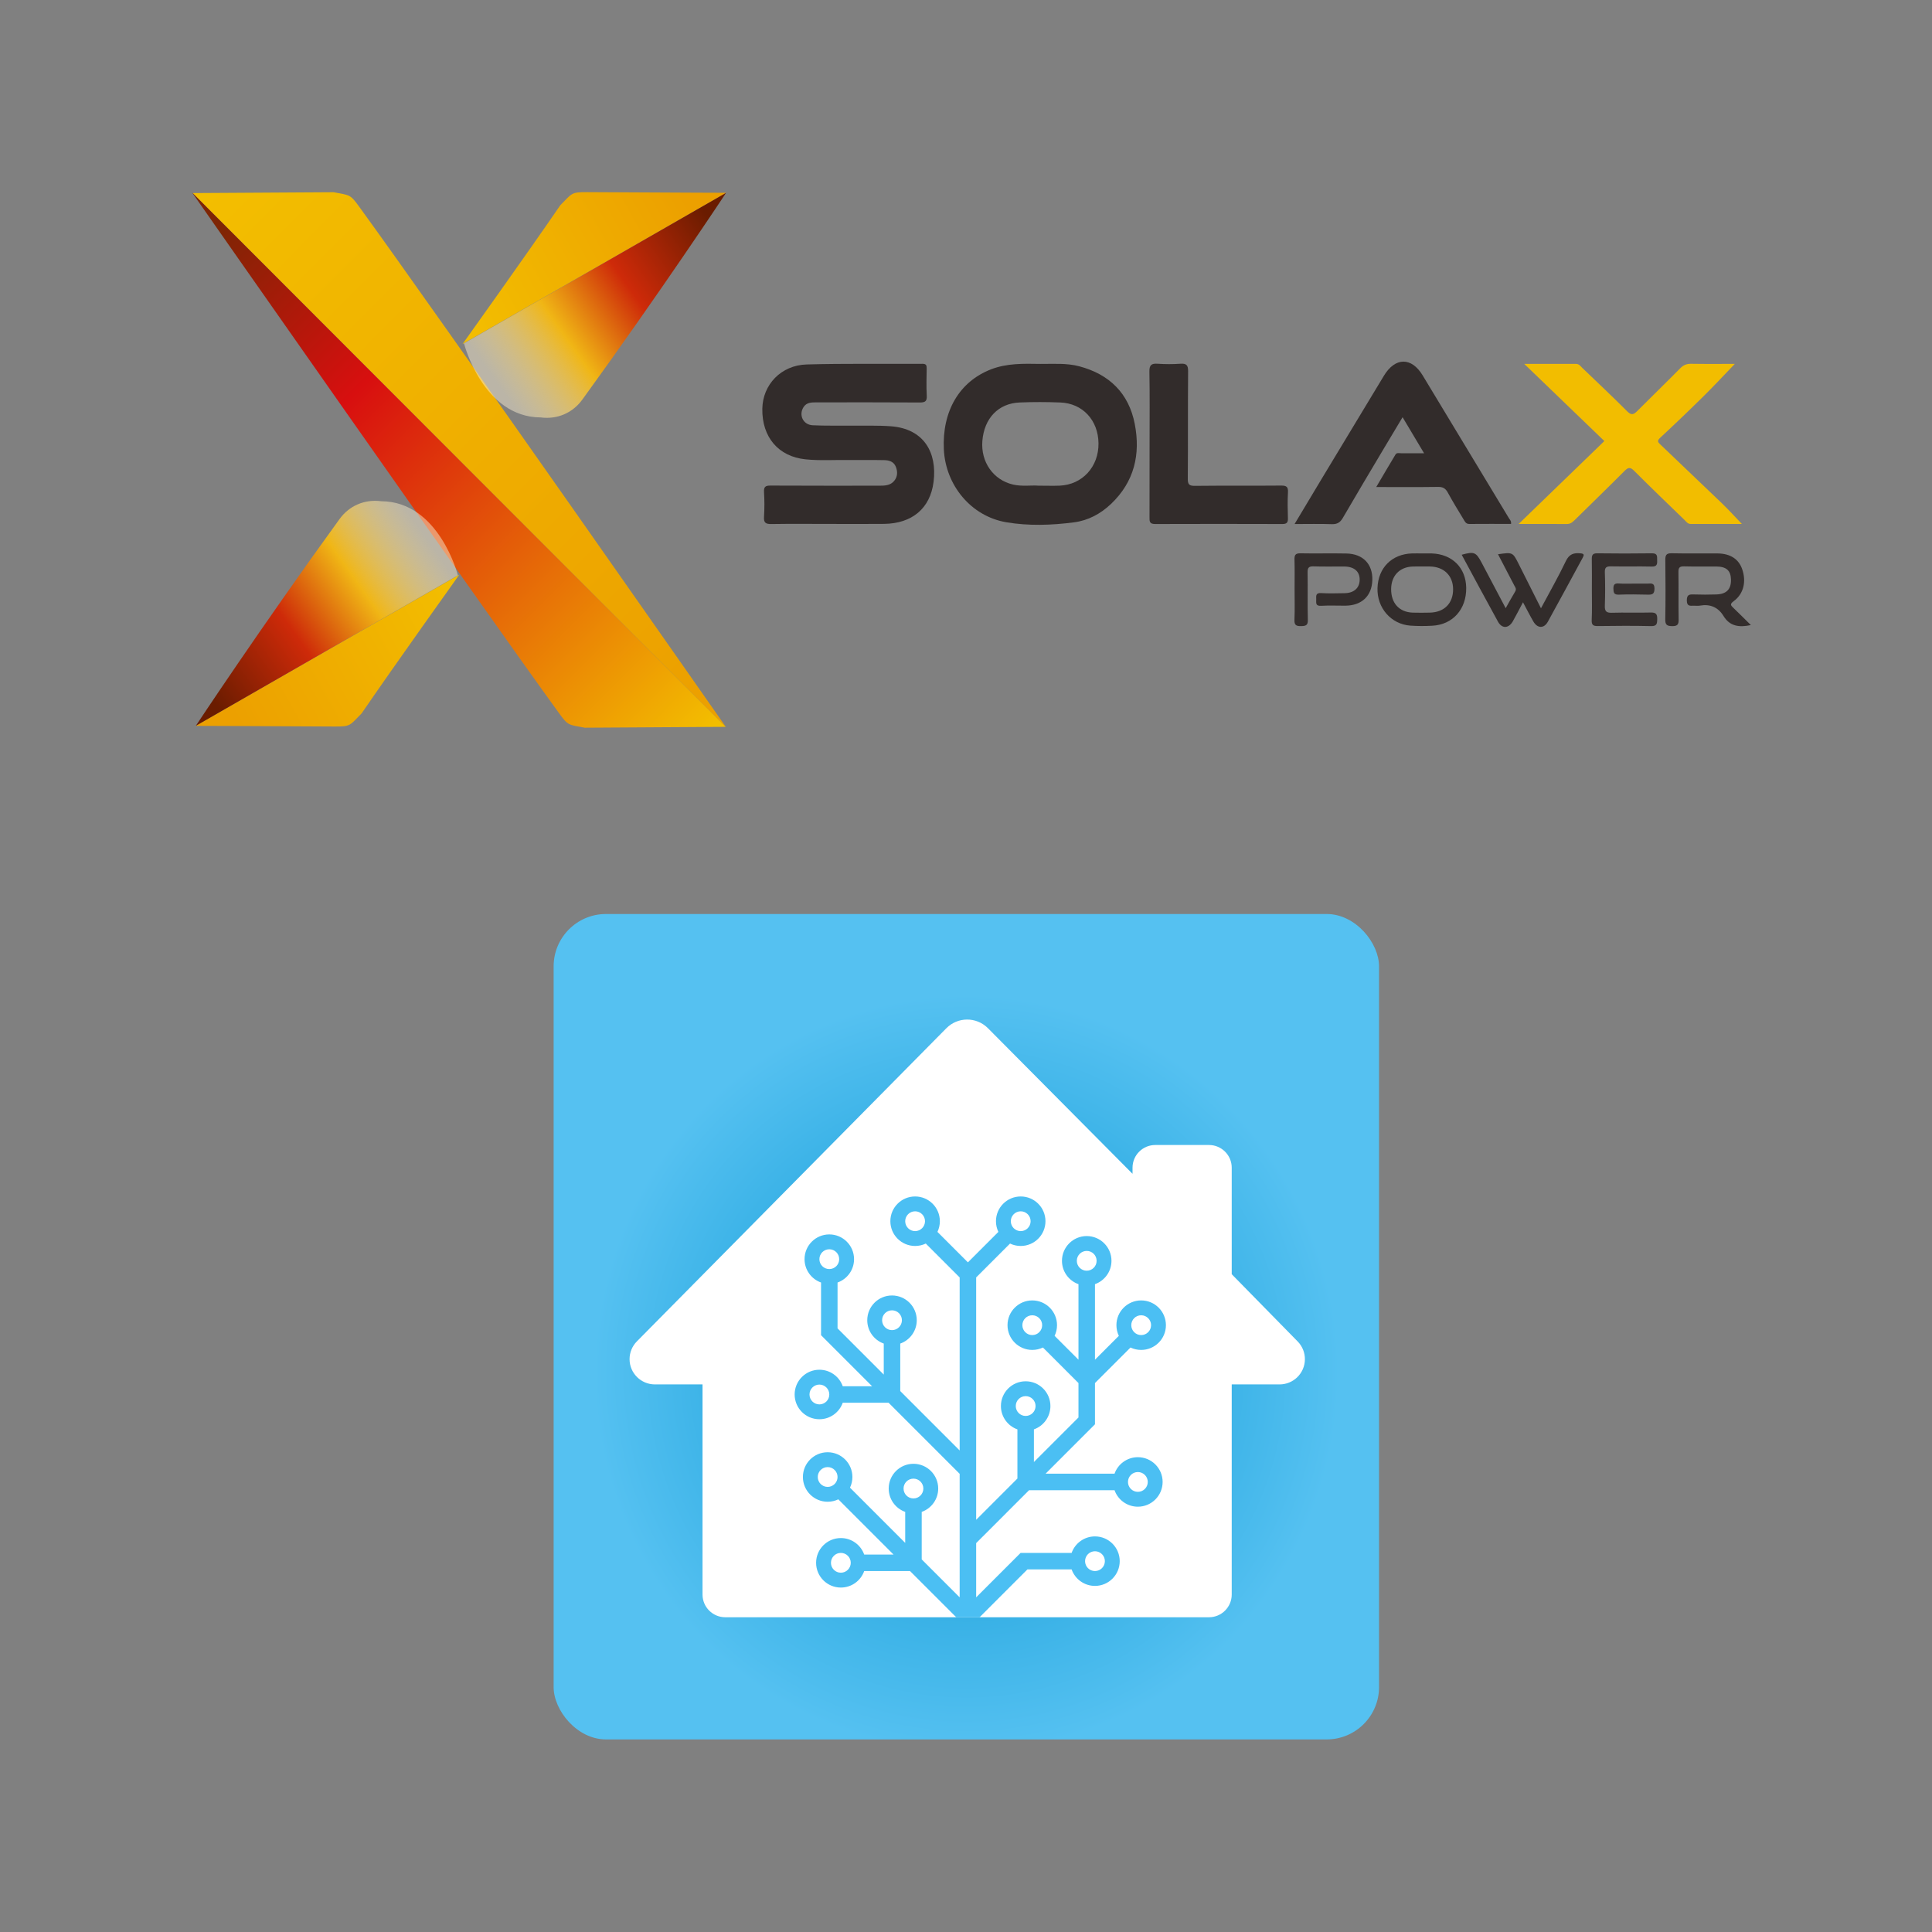<?xml version="1.0" encoding="utf-8"?>
<svg height="100%" style="fill-rule:evenodd;clip-rule:evenodd;stroke-linecap:round;stroke-linejoin:round;" width="100%" version="1.1" viewBox="0 0 150 150" xmlns="http://www.w3.org/2000/svg" xmlns:bx="https://boxy-svg.com">
  <rect x="0" y="0" width="150" height="150" fill="#808080" stroke="none"/>
  <defs>
    <bx:grid x="0" y="0" width="15" height="15"/>
    <linearGradient gradientUnits="userSpaceOnUse" x1="37.017" y1="54.722" x2="37.017" y2="93.212" id="gradient-0" spreadMethod="pad" gradientTransform="matrix(0.706, -0.708, 0.931, 0.929, -58.634, 30.355)">
      <stop offset="0" style="stop-color: rgb(243, 190, 0);"/>
      <stop offset="1" style="stop-color: rgb(236, 160, 0);"/>
    </linearGradient>
    <linearGradient gradientUnits="userSpaceOnUse" x1="37.017" y1="54.722" x2="37.017" y2="93.212" id="gradient-2" spreadMethod="pad" gradientTransform="matrix(0.451, -0.893, 0.431, 0.218, -21.635, 103.447)">
      <stop offset="0" style="stop-color: rgb(243, 190, 0);"/>
      <stop offset="1" style="stop-color: rgb(236, 160, 0);"/>
    </linearGradient>
    <linearGradient gradientUnits="userSpaceOnUse" x1="37.017" y1="54.722" x2="37.017" y2="93.212" id="gradient-3" spreadMethod="pad" gradientTransform="matrix(0.706, -0.708, 0.932, 0.928, -58.69, 30.439)">
      <stop offset="0" style="stop-color: rgb(243, 190, 0);"/>
      <stop offset="0.697" style="stop-color: rgb(216, 15, 15);"/>
      <stop offset="1" style="stop-color: rgb(126, 37, 4);"/>
    </linearGradient>
    <linearGradient gradientUnits="userSpaceOnUse" x1="37.215" y1="53.386" x2="37.215" y2="91.876" id="gradient-4" spreadMethod="pad" gradientTransform="matrix(0.579, 0.816, 0.412, -0.292, -23.858, 75)">
      <stop offset="0" style="stop-color: rgba(245, 234, 205, 0.5);"/>
      <stop offset="0.309" style="stop-color: rgb(240, 182, 21);"/>
      <stop offset="0.608" style="stop-color: rgb(206, 42, 9);"/>
      <stop offset="1" style="stop-color: rgb(106, 28, 0);"/>
    </linearGradient>
    <linearGradient gradientUnits="userSpaceOnUse" x1="37.017" y1="54.722" x2="37.017" y2="93.212" id="gradient-6" spreadMethod="pad" gradientTransform="matrix(0.451, -0.893, 0.431, 0.218, -21.635, 103.447)">
      <stop offset="0" style="stop-color: rgb(243, 190, 0);"/>
      <stop offset="1" style="stop-color: rgb(236, 160, 0);"/>
    </linearGradient>
    <linearGradient gradientUnits="userSpaceOnUse" x1="37.215" y1="53.386" x2="37.215" y2="91.876" id="gradient-7" spreadMethod="pad" gradientTransform="matrix(0.579, 0.816, 0.412, -0.292, -23.858, 75)">
      <stop offset="0" style="stop-color: rgba(245, 234, 205, 0.5);"/>
      <stop offset="0.309" style="stop-color: rgb(240, 182, 21);"/>
      <stop offset="0.608" style="stop-color: rgb(206, 42, 9);"/>
      <stop offset="1" style="stop-color: rgb(106, 28, 0);"/>
    </linearGradient>
    <radialGradient gradientUnits="userSpaceOnUse" cx="259.793" cy="292.739" r="228.876" id="gradient-1" gradientTransform="matrix(0.903, -0.005, 0.005, 0.918, 23.92, 20.031)">
      <stop offset="0" style="stop-color: rgb(5, 148, 210);"/>
      <stop offset="1" style="stop-color: rgb(85, 193, 241);"/>
    </radialGradient>
  </defs>
  <rect width="120" height="120" style="fill: none; stroke-width: 0.2px; stroke: rgb(84, 84, 84); pointer-events: none; visibility: hidden;" x="15" y="15" bx:origin="0.5 0.5"/>
  <g transform="matrix(1.076, 0, 0, 1.076, -2.876, 32.42)" style="">
    <g transform="matrix(1, 0, 0, 1, -1.22, -70.982)">
      <title>X</title>
      <path style="stroke-width: 0.2px; fill: url(#gradient-0);" d="M 17.792 54.784 C 17.792 54.784 23.792 54.742 27.965 54.722 C 29.169 54.949 29.153 54.862 29.837 55.803 C 35.546 63.664 56.292 93.339 56.292 93.339 L 17.792 54.784 Z"/>
      <path style="stroke-width: 0.2px; fill: url(#gradient-3); paint-order: fill; fill-rule: evenodd;" d="M 17.752 54.805 C 17.752 54.805 23.752 54.763 27.925 54.743 C 29.129 54.97 29.113 54.883 29.797 55.824 C 35.506 63.685 56.252 93.36 56.252 93.36 L 17.752 54.805 Z" transform="matrix(-1, 0, 0, -1, 74.004, 148.103)"/>
      <g>
        <title>Borde iza.</title>
        <path style="stroke-width: 0.2px; fill: url(#gradient-2);" d="M 17.674 82.92 C 17.674 82.92 25.61 83.137 29.916 83.168 C 31.12 83.395 31.143 83.281 31.788 84.249 C 36.022 90.604 37.357 92.593 37.357 92.593 L 17.674 82.92 Z" transform="matrix(-0.559, 0.829, -0.829, -0.559, 115.655, 114.018)"/>
        <path style="stroke-width: 0.2px; paint-order: fill; fill-rule: evenodd; fill: url(#gradient-4);" d="M 18.023 87.85 C 18.023 87.85 19.378 93.174 23.551 93.194 C 24.775 93.354 25.874 92.854 26.558 91.913 C 32.267 84.052 36.932 76.99 36.932 76.99 L 18.023 87.85 Z" transform="matrix(-1, 0, 0, -1, 54.955, 170.213)"/>
      </g>
      <g transform="matrix(-1, 0, 0, -1, 74.305, 147.991)">
        <title>Borde dcha.</title>
        <path style="stroke-width: 0.2px; fill: url(#gradient-6);" d="M 17.674 82.92 C 17.674 82.92 25.61 83.137 29.916 83.168 C 31.12 83.395 31.143 83.281 31.788 84.249 C 36.022 90.604 37.357 92.593 37.357 92.593 L 17.674 82.92 Z" transform="matrix(-0.559, 0.829, -0.829, -0.559, 115.655, 114.018)"/>
        <path style="stroke-width: 0.2px; paint-order: fill; fill-rule: evenodd; fill: url(#gradient-7);" d="M 18.023 87.85 C 18.023 87.85 19.378 93.174 23.551 93.194 C 24.775 93.354 25.874 92.854 26.558 91.913 C 32.267 84.052 36.932 76.99 36.932 76.99 L 18.023 87.85 Z" transform="matrix(-1, 0, 0, -1, 54.955, 170.213)"/>
      </g>
    </g>
    <g transform="matrix(0.051, 0, 0, 0.051, 57.68, -4.044)" style="">
      <title>SolaX Power</title>
      <path class="cls-1" d="M 92.71 229.75 C 66.16 229.75 39.6 229.49 13.06 229.91 C 5.22 230.04 1.74 228.53 2.37 219.76 C 3.11 208.025 3.11 196.255 2.37 184.52 C 1.96 177.04 4.62 175.47 11.68 175.52 C 62.94 175.81 114.2 175.66 165.46 175.69 C 173.33 175.69 181.25 175.43 186.65 168.74 C 191.42 162.83 191.6 155.85 188.88 148.94 C 186.03 141.68 179.5 139.68 172.72 139.53 C 156.13 139.16 139.53 139.53 122.94 139.32 C 102.31 139.03 81.64 140.5 61.05 138.38 C 22.74 134.44 -0.65 106.98 -0.02 66.87 C 0.52 32.77 26.45 5.17 62.8 4.15 C 117.34 2.63 171.94 3.55 226.51 3.23 C 231.69 3.23 232.58 5.28 232.51 9.75 C 232.29 22.6 231.94 35.48 232.62 48.3 C 233.04 56.17 230.41 58.01 222.79 57.95 C 174.12 57.62 125.44 57.78 76.79 57.78 C 69.71 57.78 62.52 57.65 58.15 64.71 C 51.23 75.88 57.8 89.55 71.25 90.19 C 89.64 91.07 108.1 90.57 126.53 90.74 C 144.96 90.91 163.44 90.26 181.79 91.6 C 228.38 95 247.54 128.53 242.26 170.32 C 237.5 207.96 211.66 229.23 172.38 229.7 C 145.82 230.01 119.26 229.75 92.71 229.75 Z" style="fill: rgb(50, 44, 43);">
        <title>S</title>
      </path>
      <g>
        <title>O</title>
        <path class="cls-1" d="M 393.31 3.38 C 411.71 3.52 430.31 1.96 448.31 6.73 C 491.05 18.04 518.49 44.96 526.92 88.38 C 535.25 131.27 526.28 170.1 493.43 201.38 C 478.64 215.47 461.04 224.92 440.93 227.53 C 409.08 231.66 376.67 232.78 345.08 227.4 C 295.34 218.93 259.22 175.08 256.8 124.28 C 254.23 70.21 278.8 28.46 323.41 11.1 C 346.05 2.3 369.69 3 393.31 3.38 Z M 420.72 175.62 C 452.83 174.23 475.97 148.86 475.61 115.76 C 475.25 83.07 453.2 59.12 421.45 57.94 C 402.33 57.21 383.14 57.16 364.03 57.94 C 333.91 59.18 313.88 80.28 311.3 112.28 C 308.89 142.2 326.8 167.57 354.61 174.05 C 367.39 177.02 380.29 174.85 390.88 175.65 C 402.31 175.65 411.52 175.99 420.72 175.62 Z" style="fill: rgb(50, 44, 43);"/>
      </g>
      <path class="cls-1" d="M 547.88 115.68 C 547.88 81.9 548.25 48.12 547.64 14.36 C 547.48 4.93 550.45 2.49 559.39 3.14 C 570.044 3.873 580.736 3.873 591.39 3.14 C 599.78 2.59 602.46 4.8 602.39 13.72 C 601.91 64.38 602.39 115.04 601.94 165.72 C 601.87 174 603.94 175.99 612.19 175.9 C 652.73 175.43 693.28 175.9 733.82 175.51 C 741.38 175.44 744.14 177.15 743.67 185.1 C 742.97 197.17 743.23 209.32 743.6 221.42 C 743.78 227.33 742.44 229.92 735.8 229.89 C 675.72 229.683 615.643 229.683 555.57 229.89 C 547.57 229.89 547.77 225.89 547.79 220.28 C 547.88 185.42 547.88 150.55 547.88 115.68 Z" style="fill: rgb(50, 44, 43);">
        <title>L</title>
      </path>
      <path class="cls-1" d="M 1059.29 229.73 C 1039.63 229.73 1019.87 229.63 1000.12 229.81 C 995.31 229.81 993.93 226.32 992.12 223.33 C 984.52 210.78 976.8 198.28 969.8 185.4 C 966.59 179.49 962.87 177.26 956.02 177.4 C 927.66 177.8 899.3 177.57 868.55 177.57 C 878.12 161.37 886.85 146.4 895.8 131.57 C 897.63 128.57 901.18 129.83 903.99 129.79 C 914.16 129.68 924.32 129.79 936.25 129.79 C 925.77 112.21 916.25 96.25 905.83 78.79 C 896.45 94.45 887.63 109.07 878.9 123.79 C 859.62 156.25 840.22 188.64 821.27 221.3 C 817.47 227.83 813.18 230.36 805.57 230.09 C 788.79 229.5 771.98 229.91 753.02 229.91 C 766.91 206.73 779.6 185.45 792.39 164.23 C 821.37 116.19 850.37 68.163 879.39 20.15 C 895.31 -6.23 918.39 -6.57 934.16 19.5 C 974.967 86.96 1015.737 154.443 1056.47 221.95 C 1057.77 223.9 1059.78 225.72 1059.29 229.73 Z" style="fill: rgb(50, 44, 43);">
        <title>A</title>
      </path>
      <path class="cls-2" d="M 1191.3 112.51 L 1077.96 3.36 C 1104.55 3.36 1127.96 3.36 1151.33 3.36 C 1155.71 3.36 1157.67 6.71 1160.23 9.17 C 1181.48 29.53 1202.92 49.7 1223.68 70.54 C 1229.46 76.34 1232.68 75.18 1237.61 70.27 C 1257.87 49.95 1278.5 29.98 1298.67 9.56 C 1303.18 4.99 1307.67 3.09 1314.11 3.21 C 1334.66 3.56 1355.21 3.34 1375.88 3.34 C 1361.07 18.72 1347.01 33.93 1332.29 48.47 C 1311.883 68.63 1291.17 88.473 1270.15 108 C 1265.59 112.23 1267.1 114.11 1270.48 117.32 C 1299.813 145.207 1329.067 173.157 1358.24 201.17 C 1367.39 210 1375.93 219.47 1385.88 229.83 C 1361.08 229.83 1337.23 229.83 1313.39 229.83 C 1309.17 229.83 1307.05 226.44 1304.46 223.93 C 1280.7 200.87 1256.75 178.01 1233.4 154.55 C 1227.58 148.7 1224.69 149.94 1219.6 155.06 C 1196.76 178 1173.49 200.52 1150.42 223.24 C 1146.99 226.61 1143.87 229.94 1138.33 229.9 C 1116.64 229.72 1094.95 229.82 1070.07 229.82 Z" style="fill: rgb(242, 189, 0);">
        <title>X</title>
      </path>
      <path class="cls-3" d="M 753.03 322.33 C 753.03 308.33 753.31 294.42 752.9 280.49 C 752.72 274.18 753.9 271.2 761.2 271.35 C 782.94 271.79 804.7 271.15 826.43 271.61 C 849.91 272.11 863.71 286.68 863.03 309.25 C 862.35 331.82 847.94 345.35 824.63 345.44 C 813.2 345.44 801.75 344.97 790.36 345.61 C 782.36 346.06 783.69 341.23 783.65 336.56 C 783.61 331.89 782.56 327.13 790.48 327.62 C 801.48 328.31 812.59 327.93 823.64 327.76 C 836.93 327.57 844.85 320.57 845.12 309.12 C 845.4 297.19 837.5 290.12 823.24 290.02 C 808.98 289.92 794.47 290.33 780.12 289.83 C 773.36 289.59 771.29 291.51 771.42 298.37 C 771.85 320.75 771.2 343.16 771.79 365.54 C 772 373.54 768.69 374.16 762.16 374.33 C 755.09 374.51 752.53 372.76 752.85 365.28 C 753.47 350.99 753.03 336.65 753.03 322.33 Z" style="fill: rgb(51, 45, 44);">
        <title>P</title>
      </path>
      <g>
        <title>O</title>
        <path class="cls-1" d="M 933.66 271.51 C 938.08 271.51 942.5 271.4 946.92 271.51 C 976.02 272.4 995.48 291.77 995.86 320.16 C 996.26 350.42 976.86 372.31 947.86 373.79 C 937.561 374.395 927.234 374.355 916.94 373.67 C 889.44 371.67 869.45 348.55 870.34 320.51 C 871.25 291.83 890.63 272.38 919.24 271.51 C 924.07 271.39 928.88 271.51 933.66 271.51 Z M 920.17 290.04 C 901.59 290.67 889.74 303.11 889.64 321.99 C 889.54 341.8 900.98 354.5 919.98 355.26 C 928.08 355.54 936.2 355.41 944.31 355.26 C 964.72 354.88 977.39 342.16 977.31 322.16 C 977.24 302.98 964.38 290.33 944.46 289.98 C 940.78 289.92 937.09 289.98 933.4 289.98 C 928.98 289.98 924.55 289.85 920.17 290.04 Z" style="fill: rgb(50, 44, 43);"/>
      </g>
      <path class="cls-1" d="M 1076.19 340.63 C 1070.81 350.76 1066.57 359.16 1061.93 367.34 C 1056 377.82 1046.48 378.34 1040.79 368.02 C 1023.47 336.63 1006.58 305.02 989.47 273.38 C 1006.99 268.59 1009.72 269.66 1017.47 284.21 C 1028.58 305.21 1039.64 326.21 1051.69 349 C 1056.69 340.18 1060.69 332.67 1065.13 325.42 C 1067.41 321.7 1065.13 319.26 1063.64 316.42 C 1056.1 301.93 1048.54 287.42 1040.84 272.67 C 1061.67 269.67 1061.67 269.67 1070.25 286.74 C 1080.45 307.01 1090.64 327.29 1101.63 349.12 C 1113.86 326.12 1126.2 304.67 1136.82 282.37 C 1141.58 272.37 1147.98 270.45 1157.57 271.37 C 1162.83 271.87 1162.86 273.57 1160.71 277.5 C 1144.22 307.72 1128.02 338.1 1111.32 368.2 C 1105.87 378.02 1096.57 377.68 1090.91 367.9 C 1086.11 359.69 1081.88 351.23 1076.19 340.63 Z" style="fill: rgb(50, 44, 43);">
        <title>W</title>
      </path>
      <g>
        <title>E</title>
        <path class="cls-4" d="M 1173.64 322.88 C 1173.64 308.55 1173.86 294.23 1173.53 279.88 C 1173.4 274.07 1174.53 271.25 1181.27 271.34 C 1207.08 271.66 1232.89 271.73 1258.7 271.34 C 1267.12 271.21 1265.79 276.24 1266.02 281.34 C 1266.26 286.83 1265.6 290.25 1258.5 290.09 C 1239.34 289.66 1220.16 290.17 1200.99 289.82 C 1194.66 289.71 1191.75 290.77 1191.99 298.09 C 1192.58 313.86 1192.55 329.67 1191.99 345.45 C 1191.73 353.02 1193.8 355.66 1201.74 355.45 C 1220.15 354.88 1238.61 355.61 1257.03 355.11 C 1264.61 354.9 1266.26 357.74 1266.1 364.66 C 1265.96 371.05 1265.49 374.49 1257.4 374.31 C 1232.34 373.74 1207.26 373.89 1182.19 374.25 C 1175.63 374.34 1173.12 372.92 1173.41 365.82 C 1174.05 351.54 1173.64 337.23 1173.64 322.88 Z" style="fill: rgb(52, 46, 45);">
          <title>E</title>
        </path>
        <path class="cls-5" d="M 1233.52 314.23 C 1239.75 314.23 1245.99 314.23 1252.23 314.23 C 1257.08 314.23 1262.23 312.51 1262.23 321.23 C 1262.23 329.23 1258.94 329.99 1252.48 329.81 C 1238.91 329.45 1225.31 329.33 1211.75 329.81 C 1204.86 330.08 1204.24 327.01 1204.12 321.4 C 1204 315.79 1205.68 313.66 1211.53 314.04 C 1218.81 314.56 1226.18 314.23 1233.52 314.23 Z" style="fill: rgb(53, 47, 46);"/>
      </g>
      <path class="cls-3" d="M 1398.59 372.87 C 1381.7 376.52 1368.69 374.4 1359.92 360.09 C 1352.21 347.52 1340.92 342.81 1326.37 345.37 C 1323.51 345.88 1320.49 345.37 1317.54 345.47 C 1312.2 345.69 1308.01 346.19 1307.98 337.99 C 1307.95 329.79 1311.5 329.33 1317.81 329.54 C 1328.48 329.89 1339.19 329.91 1349.81 329.54 C 1364.3 329.05 1370.86 322.02 1370.44 308.2 C 1370.05 295.58 1363.88 290.12 1349.44 289.99 C 1334.33 289.86 1319.21 290.24 1304.12 289.83 C 1297.83 289.66 1295.98 291.64 1296.12 297.83 C 1296.46 320.21 1296 342.61 1296.4 364.99 C 1296.52 371.99 1294.84 374.4 1287.33 374.35 C 1279.82 374.3 1277.33 372.5 1277.5 364.64 C 1278 336.76 1277.88 308.86 1277.57 280.97 C 1277.49 274.25 1278.67 271.11 1286.43 271.29 C 1308.16 271.77 1329.91 271.29 1351.65 271.52 C 1369.52 271.72 1381.31 279.52 1386.24 293.59 C 1392.44 311.35 1388.42 328.75 1374.24 339.09 C 1368.51 343.26 1370.15 345.04 1373.92 348.61 C 1381.88 356.23 1389.65 364.07 1398.59 372.87 Z" style="fill: rgb(51, 45, 44);">
        <title>R</title>
      </path>
    </g>
  </g>
  <g transform="matrix(0.14, 0, 0, 0.14, 38.65, 66.383)" style="">
    <rect x="30.953" y="32.714" width="457.753" height="457.753" style="fill: url(#gradient-1);" rx="29.051" ry="29.051"/>
    <path fill-rule="evenodd" clip-rule="evenodd" d="M 248.747 96.066 C 255.018 89.72 265.261 89.634 271.637 95.872 C 271.694 95.927 271.749 95.983 271.805 96.038 L 351.994 176.789 L 351.994 173.408 C 351.994 166.426 357.676 160.814 364.626 160.814 L 394.373 160.814 C 401.323 160.814 407.004 166.426 407.004 173.408 L 407.004 232.468 L 443.587 269.78 C 449.022 275.324 448.909 284.212 443.338 289.619 C 440.71 292.168 437.19 293.59 433.532 293.59 L 407.004 293.59 L 407.004 410.123 C 407.004 417.106 401.323 422.719 394.373 422.719 L 126.16 422.719 C 119.212 422.719 113.529 417.106 113.529 410.123 L 113.529 293.59 L 87.125 293.59 C 79.387 293.59 73.066 287.342 73.066 279.575 C 73.066 275.891 74.522 272.358 77.11 269.739 L 248.747 96.066 Z" style="fill: rgb(255, 255, 255);"/>
    <path d="M 308.781 266.656 C 309.638 264.865 310.117 262.856 310.117 260.738 C 310.117 253.155 303.972 247.01 296.391 247.01 C 288.81 247.01 282.665 253.155 282.665 260.738 C 282.665 268.319 288.81 274.465 296.391 274.465 C 298.511 274.465 300.517 273.985 302.309 273.127 L 322.015 292.834 L 322.015 311.921 L 297.306 336.63 L 297.306 318.526 C 302.637 316.642 306.458 311.557 306.458 305.579 C 306.458 297.999 300.311 291.853 292.731 291.853 C 285.15 291.853 279.005 297.999 279.005 305.579 C 279.005 311.557 282.823 316.642 288.154 318.526 L 288.154 345.782 L 265.278 368.661 L 265.278 234.263 L 284.067 215.472 C 285.859 216.33 287.865 216.811 289.986 216.811 C 297.566 216.811 303.712 210.665 303.712 203.083 C 303.712 195.502 297.566 189.356 289.986 189.356 C 282.405 189.356 276.26 195.502 276.26 203.083 C 276.26 205.203 276.739 207.21 277.596 209.003 L 260.702 225.897 L 243.808 209.003 C 244.666 207.21 245.146 205.203 245.146 203.083 C 245.146 195.502 238.999 189.356 231.419 189.356 C 223.839 189.356 217.693 195.502 217.693 203.083 C 217.693 210.665 223.839 216.811 231.419 216.811 C 233.539 216.811 235.544 216.33 237.338 215.472 L 256.127 234.263 L 256.127 330.224 L 223.183 297.278 L 223.183 270.938 C 228.515 269.054 232.334 263.97 232.334 257.993 C 232.334 250.411 226.188 244.265 218.608 244.265 C 211.027 244.265 204.882 250.411 204.882 257.993 C 204.882 263.97 208.702 269.054 214.032 270.938 L 214.032 288.128 L 188.409 262.504 L 188.409 237.078 C 193.741 235.194 197.56 230.108 197.56 224.132 C 197.56 216.55 191.415 210.404 183.834 210.404 C 176.252 210.404 170.107 216.55 170.107 224.132 C 170.107 230.108 173.927 235.194 179.258 237.078 L 179.258 266.294 L 207.562 294.598 L 191.289 294.598 C 189.404 289.266 184.32 285.448 178.342 285.448 C 170.762 285.448 164.616 291.593 164.616 299.174 C 164.616 306.756 170.762 312.901 178.342 312.901 C 184.32 312.901 189.404 309.082 191.289 303.75 L 216.712 303.75 L 256.127 343.166 L 256.127 411.673 L 235.08 390.624 L 235.08 364.283 C 240.41 362.399 244.23 357.314 244.23 351.337 C 244.23 343.757 238.086 337.61 230.503 337.61 C 222.923 337.61 216.778 343.757 216.778 351.337 C 216.778 357.314 220.597 362.399 225.928 364.283 L 225.928 381.473 L 195.307 350.85 C 196.165 349.057 196.645 347.051 196.645 344.931 C 196.645 337.35 190.5 331.205 182.919 331.205 C 175.337 331.205 169.192 337.35 169.192 344.931 C 169.192 352.512 175.337 358.658 182.919 358.658 C 185.037 358.658 187.045 358.178 188.836 357.322 L 219.457 387.944 L 203.185 387.944 C 201.3 382.612 196.217 378.792 190.24 378.792 C 182.659 378.792 176.513 384.938 176.513 392.52 C 176.513 400.1 182.659 406.246 190.24 406.246 C 196.217 406.246 201.3 402.427 203.185 397.094 L 228.609 397.094 L 254.232 422.719 L 267.173 422.719 L 293.711 396.18 L 318.219 396.18 C 320.104 401.512 325.188 405.33 331.165 405.33 C 338.747 405.33 344.891 399.185 344.891 391.603 C 344.891 384.023 338.747 377.877 331.165 377.877 C 325.188 377.877 320.104 381.697 318.219 387.028 L 289.92 387.028 L 265.278 411.673 L 265.278 381.603 L 294.627 352.252 L 342.012 352.252 C 343.897 357.584 348.981 361.404 354.957 361.404 C 362.538 361.404 368.684 355.258 368.684 347.677 C 368.684 340.096 362.538 333.951 354.957 333.951 C 348.981 333.951 343.897 337.769 342.012 343.1 L 303.777 343.1 L 331.165 315.711 L 331.165 292.834 L 350.869 273.127 C 352.662 273.985 354.669 274.465 356.788 274.465 C 364.368 274.465 370.514 268.319 370.514 260.738 C 370.514 253.155 364.368 247.01 356.788 247.01 C 349.207 247.01 343.061 253.155 343.061 260.738 C 343.061 262.856 343.542 264.865 344.4 266.656 L 331.165 279.891 L 331.165 237.994 C 336.495 236.108 340.317 231.024 340.317 225.048 C 340.317 217.467 334.171 211.321 326.589 211.321 C 319.009 211.321 312.863 217.467 312.863 225.048 C 312.863 231.024 316.683 236.108 322.015 237.994 L 322.015 279.891 L 308.781 266.656 Z M 190.24 398.01 C 187.208 398.01 184.748 395.551 184.748 392.52 C 184.748 389.487 187.208 387.028 190.24 387.028 C 193.271 387.028 195.73 389.487 195.73 392.52 C 195.73 395.551 193.271 398.01 190.24 398.01 Z M 230.503 356.828 C 227.472 356.828 225.013 354.371 225.013 351.337 C 225.013 348.305 227.472 345.846 230.503 345.846 C 233.536 345.846 235.993 348.305 235.993 351.337 C 235.993 354.371 233.536 356.828 230.503 356.828 Z M 182.919 350.423 C 179.887 350.423 177.429 347.965 177.429 344.931 C 177.429 341.898 179.887 339.442 182.919 339.442 C 185.951 339.442 188.409 341.898 188.409 344.931 C 188.409 347.965 185.951 350.423 182.919 350.423 Z M 178.342 304.665 C 175.311 304.665 172.852 302.207 172.852 299.174 C 172.852 296.142 175.311 293.683 178.342 293.683 C 181.377 293.683 183.834 296.142 183.834 299.174 C 183.834 302.207 181.377 304.665 178.342 304.665 Z M 292.731 311.071 C 289.698 311.071 287.24 308.613 287.24 305.579 C 287.24 302.548 289.698 300.089 292.731 300.089 C 295.763 300.089 298.221 302.548 298.221 305.579 C 298.221 308.613 295.763 311.071 292.731 311.071 Z M 354.957 353.168 C 351.925 353.168 349.467 350.71 349.467 347.677 C 349.467 344.644 351.925 342.186 354.957 342.186 C 357.991 342.186 360.448 344.644 360.448 347.677 C 360.448 350.71 357.991 353.168 354.957 353.168 Z M 331.165 397.094 C 328.132 397.094 325.675 394.638 325.675 391.603 C 325.675 388.571 328.132 386.113 331.165 386.113 C 334.197 386.113 336.656 388.571 336.656 391.603 C 336.656 394.638 334.197 397.094 331.165 397.094 Z M 356.788 266.229 C 353.755 266.229 351.297 263.77 351.297 260.738 C 351.297 257.706 353.755 255.248 356.788 255.248 C 359.82 255.248 362.278 257.706 362.278 260.738 C 362.278 263.77 359.82 266.229 356.788 266.229 Z M 326.589 230.538 C 323.558 230.538 321.098 228.079 321.098 225.048 C 321.098 222.015 323.558 219.556 326.589 219.556 C 329.622 219.556 332.08 222.015 332.08 225.048 C 332.08 228.079 329.622 230.538 326.589 230.538 Z M 289.986 208.575 C 286.953 208.575 284.496 206.116 284.496 203.083 C 284.496 200.052 286.953 197.592 289.986 197.592 C 293.018 197.592 295.476 200.052 295.476 203.083 C 295.476 206.116 293.018 208.575 289.986 208.575 Z M 231.419 208.575 C 228.387 208.575 225.928 206.116 225.928 203.083 C 225.928 200.052 228.387 197.592 231.419 197.592 C 234.452 197.592 236.909 200.052 236.909 203.083 C 236.909 206.116 234.452 208.575 231.419 208.575 Z M 183.834 229.623 C 180.801 229.623 178.342 227.164 178.342 224.132 C 178.342 221.1 180.801 218.641 183.834 218.641 C 186.866 218.641 189.324 221.1 189.324 224.132 C 189.324 227.164 186.866 229.623 183.834 229.623 Z M 218.608 263.483 C 215.575 263.483 213.117 261.025 213.117 257.993 C 213.117 254.96 215.575 252.501 218.608 252.501 C 221.64 252.501 224.098 254.96 224.098 257.993 C 224.098 261.025 221.64 263.483 218.608 263.483 Z M 296.391 266.229 C 293.359 266.229 290.9 263.77 290.9 260.738 C 290.9 257.706 293.359 255.248 296.391 255.248 C 299.424 255.248 301.881 257.706 301.881 260.738 C 301.881 263.77 299.424 266.229 296.391 266.229 Z" style="fill: rgb(75, 191, 243);"/>
  </g>
</svg>